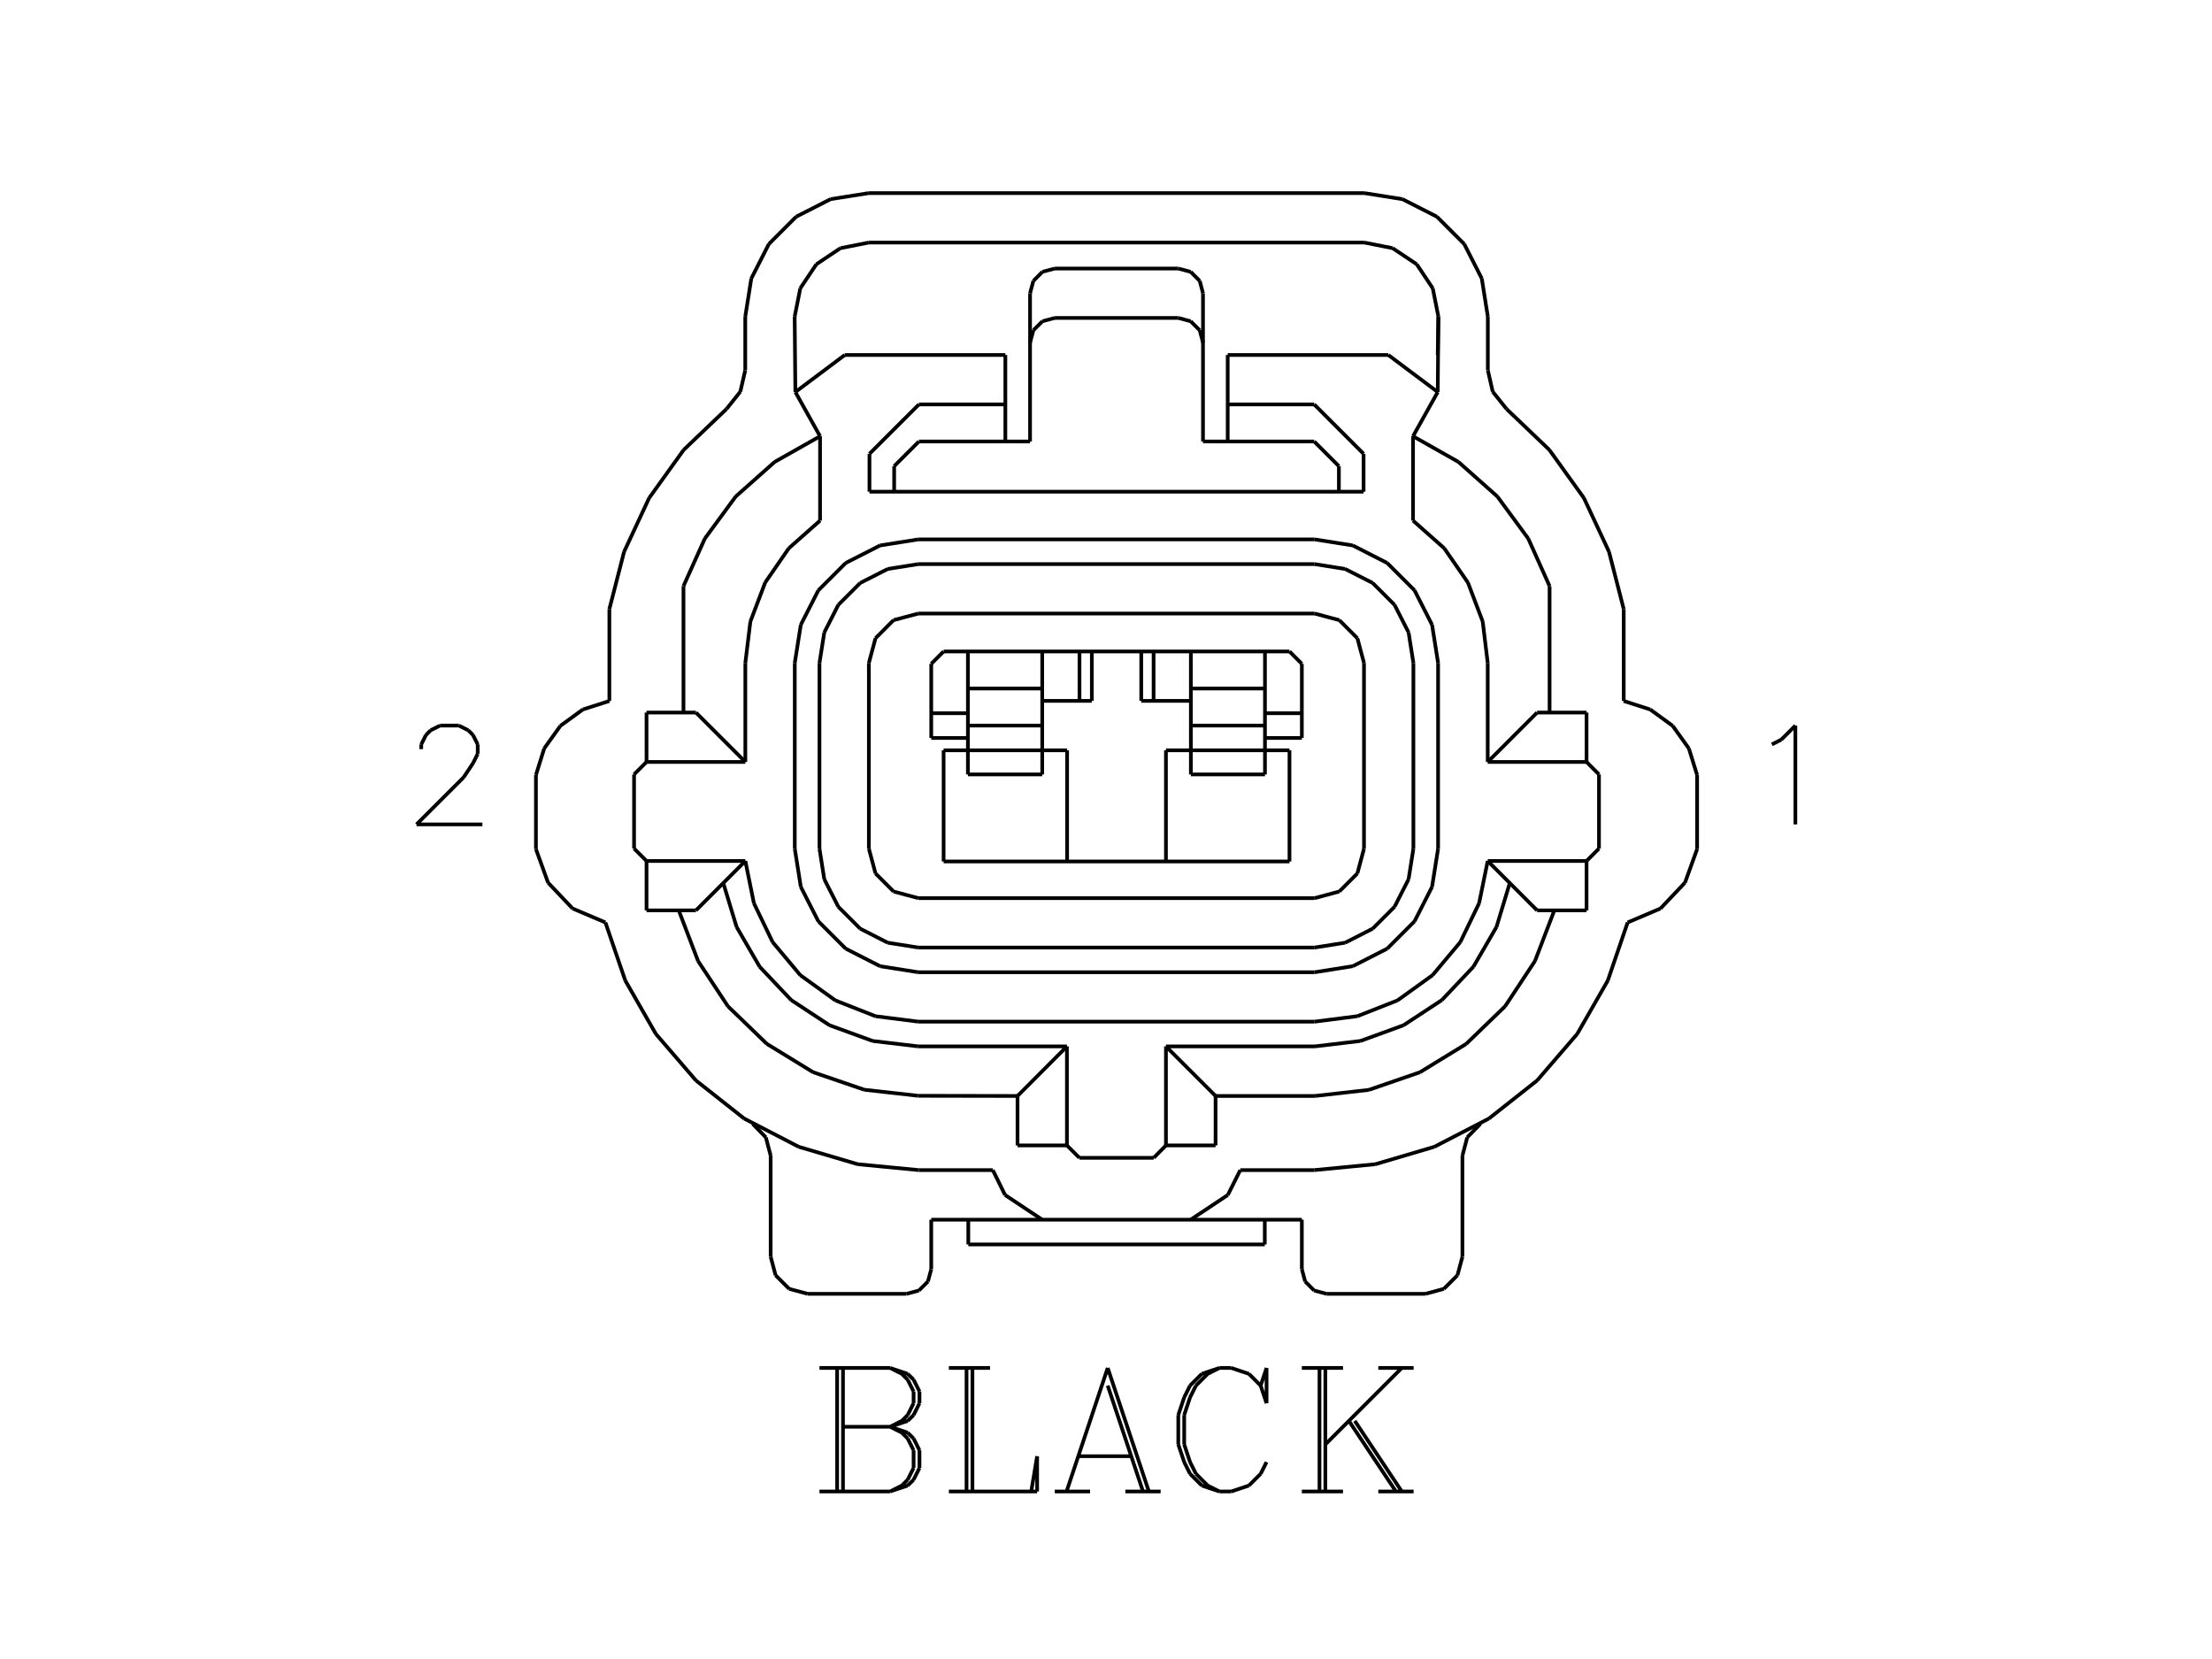<?xml version="1.0" standalone="no"?><svg xmlns="http://www.w3.org/2000/svg" width="600.000" height="450.000" viewBox="0.0 0.0 600.000 450.000" version="1.1">
<title>Acme Converter - Post-processed with EDS-Designer: 14.44 (info@symca.com)</title>
<desc>Acme Converter - Post-processed with EDS-Designer: 14.44 (info@symca.com)</desc>
<g id="EDS_STYLE_GROUP" fill="none" stroke="black" stroke-width="1.0">
<g id="0" display="visible">
<path d="M227.07 404.56L227.07 371.05M228.66 371.05L228.66 404.56M222.28 371.05L241.43 371.05M241.43 371.05L246.21 372.65M246.21 372.65L247.81 374.24M247.81 374.24L249.41 377.44M249.41 377.44L249.41 380.63M249.41 380.63L247.81 383.82M247.81 383.82L246.21 385.41M246.21 385.41L241.43 387.01M241.43 371.05L244.62 372.65M244.62 372.65L246.21 374.24M246.21 374.24L247.81 377.44M247.81 377.44L247.81 380.63M247.81 380.63L246.21 383.82M246.21 383.82L244.62 385.41M244.62 385.41L241.43 387.01M228.66 387.01L241.43 387.01M241.43 387.01L246.21 388.6M246.21 388.6L247.81 390.2M247.81 390.2L249.41 393.39M249.41 393.39L249.41 398.18M249.41 398.18L247.81 401.37M247.81 401.37L246.21 402.96M246.21 402.96L241.43 404.56M241.43 404.56L222.28 404.56M241.43 387.01L244.62 388.6M244.62 388.6L246.21 390.2M246.21 390.2L247.81 393.39M247.81 393.39L247.81 398.18M247.81 398.18L246.21 401.37M246.21 401.37L244.62 402.96M244.62 402.96L241.43 404.56M262.17 404.56L262.17 371.05M263.77 371.05L263.77 404.56M257.38 371.05L268.55 371.05M257.38 404.56L281.32 404.56M281.32 404.56L281.32 394.99M281.32 394.99L279.72 404.56M300.46 371.05L289.3 404.56M300.46 371.05L311.63 404.56M300.46 375.84L310.04 404.56M292.49 394.99L306.85 394.99M286.1 404.56L295.68 404.56M305.25 404.56L314.82 404.56M341.95 375.84L343.55 380.63M343.55 380.63L343.55 371.05M343.55 371.05L341.95 375.84M341.95 375.84L338.76 372.65M338.76 372.65L333.97 371.05M333.97 371.05L330.78 371.05M330.78 371.05L325.99 372.65M325.99 372.65L322.8 375.84M322.8 375.84L321.21 379.03M321.21 379.03L319.61 383.82M319.61 383.82L319.61 391.8M319.61 391.8L321.21 396.58M321.21 396.58L322.8 399.77M322.8 399.77L325.99 402.96M325.99 402.96L330.78 404.56M330.78 404.56L333.97 404.56M333.97 404.56L338.76 402.96M338.76 402.96L341.95 399.77M341.95 399.77L343.55 396.58M330.78 371.05L327.59 372.65M327.59 372.65L324.4 375.84M324.4 375.84L322.8 379.03M322.8 379.03L321.21 383.82M321.21 383.82L321.21 391.8M321.21 391.8L322.8 396.58M322.8 396.58L324.4 399.77M324.4 399.77L327.59 402.96M327.59 402.96L330.78 404.56M357.91 404.56L357.91 371.05M359.5 371.05L359.5 404.56M380.24 371.05L359.5 391.8M367.48 385.41L380.24 404.56M365.88 385.41L378.65 404.56M353.12 371.05L364.29 371.05M373.86 371.05L383.44 371.05M353.12 404.56L364.29 404.56M373.86 404.56L383.44 404.56"/>
<path d="M114.26 203.2L114.26 201.92M114.26 201.92L115.54 199.37M115.54 199.37L116.81 198.09M116.81 198.09L119.36 196.81M119.36 196.81L124.47 196.81M124.47 196.81L127.02 198.09M127.02 198.09L128.3 199.37M128.3 199.37L129.58 201.92M129.58 201.92L129.58 204.47M129.58 204.47L128.3 207.03M128.3 207.03L125.75 210.86M125.75 210.86L112.98 223.62M112.98 223.62L130.85 223.62"/>
<path d="M480.61 201.92L483.16 200.64M483.16 200.64L486.99 196.81M486.99 196.81L486.99 223.62"/>
<path d="M390.08 230.21L390.08 179.82"/>
<path d="M322.96 330.84L333.04 324.14"/>
<path d="M356.58 263.72L249.09 263.72"/>
<path d="M356.58 146.31L249.09 146.31"/>
<path d="M356.64 283.83L316.26 283.83"/>
<path d="M316.26 310.69L329.72 310.69"/>
<path d="M316.26 283.83L329.72 297.28"/>
<path d="M245.9 350.95L219.09 350.95"/>
<path d="M262.54 210.06L282.7 210.06"/>
<path d="M262.54 176.71L262.54 210.06"/>
<path d="M349.77 176.71L255.95 176.71"/>
<path d="M282.7 210.06L282.7 176.71"/>
<path d="M269.3 317.39L272.62 324.14"/>
<path d="M272.62 324.14L282.7 330.84"/>
<path d="M202.15 85.89L202.15 100.42"/>
<path d="M229.14 96.29L272.7 96.29"/>
<path d="M185.39 193.28L185.39 158.98"/>
<path d="M249.04 297.23L276 297.28"/>
<path d="M249.07 283.83L289.4 283.83"/>
<path d="M353.12 330.84L252.6 330.84"/>
<path d="M249.25 317.39L269.3 317.39"/>
<path d="M175.37 233.54L175.37 246.94"/>
<path d="M175.37 233.54L202.17 233.54"/>
<path d="M171.99 230.16L175.37 233.54"/>
<path d="M171.99 210.06L171.99 230.16"/>
<path d="M175.37 206.68L171.99 210.06"/>
<path d="M202.17 233.54L188.77 246.94"/>
<path d="M175.37 246.94L188.77 246.94"/>
<path d="M175.37 193.28L175.37 206.68"/>
<path d="M188.77 193.28L175.37 193.28"/>
<path d="M202.17 206.68L175.37 206.68"/>
<path d="M202.17 206.68L188.77 193.28"/>
<path d="M276 310.69L289.4 310.69"/>
<path d="M289.4 310.69L289.4 283.83"/>
<path d="M292.78 314.06L289.4 310.69"/>
<path d="M312.94 314.06L292.78 314.06"/>
<path d="M316.26 310.69L312.94 314.06"/>
<path d="M316.26 283.83L316.26 310.69"/>
<path d="M276 297.28L276 310.69"/>
<path d="M289.4 283.83L276 297.28"/>
<path d="M215.58 230.21L215.58 179.82"/>
<path d="M222.44 141.21L222.44 118.33"/>
<path d="M145.37 210.22L145.37 230.32"/>
<path d="M323.02 210.06L343.12 210.06"/>
<path d="M323.02 176.71L323.02 210.06"/>
<path d="M343.12 210.06L343.12 176.71"/>
<path d="M333.04 324.14L336.42 317.39"/>
<path d="M356.67 297.28L329.72 297.28"/>
<path d="M329.72 310.69L329.72 297.28"/>
<path d="M370.06 52.38L235.66 52.38"/>
<path d="M356.47 317.39L336.42 317.39"/>
<path d="M235.66 52.38L225.3 54.02M225.3 54.02L215.96 58.78M215.96 58.78L208.55 66.2M208.55 66.2L203.79 75.54M203.79 75.54L202.15 85.89"/>
<path d="M249.09 146.31L238.73 147.95M238.73 147.95L229.39 152.71M229.39 152.71L221.98 160.12M221.98 160.12L217.22 169.47M217.22 169.47L215.58 179.82"/>
<path d="M215.58 230.21L217.22 240.57M217.22 240.57L221.98 249.91M221.98 249.91L229.39 257.32M229.39 257.32L238.73 262.08M238.73 262.08L249.09 263.72"/>
<path d="M356.58 263.72L366.93 262.08M366.93 262.08L376.27 257.32M376.27 257.32L383.68 249.91M383.68 249.91L388.44 240.57M388.44 240.57L390.08 230.21"/>
<path d="M390.08 179.82L388.44 169.47M388.44 169.47L383.68 160.12M383.68 160.12L376.27 152.71M376.27 152.71L366.93 147.95M366.93 147.95L356.58 146.31"/>
<path d="M249.09 153.01L240.8 154.33M240.8 154.33L233.33 158.13M233.33 158.13L227.4 164.06M227.4 164.06L223.59 171.54M223.59 171.54L222.28 179.82"/>
<path d="M383.38 179.82L382.07 171.54M382.07 171.54L378.26 164.06M378.26 164.06L372.33 158.13M372.33 158.13L364.86 154.33M364.86 154.33L356.58 153.01"/>
<path d="M356.58 257.02L364.86 255.71M364.86 255.71L372.33 251.9M372.33 251.9L378.26 245.97M378.26 245.97L382.07 238.5M382.07 238.5L383.38 230.21"/>
<path d="M222.28 230.21L223.59 238.5M223.59 238.5L227.4 245.97M227.4 245.97L233.33 251.9M233.33 251.9L240.8 255.71M240.8 255.71L249.09 257.02"/>
<path d="M383.38 230.21L383.38 179.82"/>
<path d="M356.58 153.01L249.09 153.01"/>
<path d="M222.28 230.21L222.28 179.82"/>
<path d="M356.58 257.02L249.09 257.02"/>
<path d="M249.09 166.42L242.38 168.21M242.38 168.21L237.48 173.12M237.48 173.12L235.68 179.82"/>
<path d="M235.68 230.21L235.68 179.82"/>
<path d="M235.68 230.21L237.48 236.92M237.48 236.92L242.38 241.82M242.38 241.82L249.09 243.62"/>
<path d="M356.58 243.62L249.09 243.62"/>
<path d="M356.58 243.62L363.28 241.82M363.28 241.82L368.18 236.92M368.18 236.92L369.98 230.21"/>
<path d="M369.98 230.21L369.98 179.82"/>
<path d="M369.98 179.82L368.18 173.12M368.18 173.12L363.28 168.21M363.28 168.21L356.58 166.42"/>
<path d="M356.58 166.42L249.09 166.42"/>
<path d="M252.6 330.84L252.6 344.25"/>
<path d="M262.65 330.84L262.65 337.55"/>
<path d="M262.65 337.55L343.07 337.55"/>
<path d="M343.07 337.55L343.07 330.84"/>
<path d="M209.04 313.46L209.04 340.9"/>
<path d="M245.9 350.95L249.25 350.05M249.25 350.05L251.7 347.6M251.7 347.6L252.6 344.25"/>
<path d="M209.04 340.9L210.38 345.92M210.38 345.92L214.06 349.6M214.06 349.6L219.09 350.95"/>
<path d="M222.44 141.21L213.97 148.71M213.97 148.71L207.55 158.02M207.55 158.02L203.54 168.59M203.54 168.59L202.17 179.82"/>
<path d="M202.17 206.68L202.17 179.82"/>
<path d="M202.17 233.54L204.5 245.01M204.5 245.01L209.58 255.55M209.58 255.55L217.09 264.52M217.09 264.52L226.59 271.36M226.59 271.36L237.48 275.65M237.48 275.65L249.09 277.12"/>
<path d="M356.58 277.12L249.09 277.12"/>
<path d="M356.58 277.12L368.19 275.64M368.19 275.64L379.08 271.35M379.08 271.35L388.58 264.51M388.58 264.51L396.1 255.55M396.1 255.55L401.2 245.01M401.2 245.01L403.54 233.54"/>
<path d="M369.87 133.37L235.84 133.37"/>
<path d="M222.44 118.33L210.13 125.29M210.13 125.29L199.56 134.68M199.56 134.68L191.19 146.08M191.19 146.08L185.39 158.98"/>
<path d="M164.21 250.21L169.61 265.98M169.61 265.98L177.9 280.45M177.9 280.45L188.78 293.08M188.78 293.08L201.86 303.41M201.86 303.41L216.66 311.07M216.66 311.07L232.65 315.79M232.65 315.79L249.25 317.39"/>
<path d="M165.29 190.14L158.11 192.44M158.11 192.44L152.01 196.88M152.01 196.88L147.62 203.01M147.62 203.01L145.37 210.22"/>
<path d="M145.37 230.32L148.66 239.41M148.66 239.41L155.31 246.43M155.31 246.43L164.21 250.21"/>
<path d="M165.29 190.14L165.29 165.21"/>
<path d="M197.07 110.93L185.45 122.03M185.45 122.03L176.08 135.08M176.08 135.08L169.29 149.64M169.29 149.64L165.29 165.21"/>
<path d="M403.54 206.68L430.35 206.68"/>
<path d="M416.94 193.28L430.35 193.28"/>
<path d="M430.35 246.94L416.94 246.94"/>
<path d="M430.35 233.54L403.54 233.54"/>
<path d="M441.5 250.21L450.4 246.43M450.4 246.43L457.05 239.41M457.05 239.41L460.34 230.32"/>
<path d="M430.35 233.54L430.35 246.94"/>
<path d="M460.34 210.22L458.1 203.01M458.1 203.01L453.71 196.88M453.71 196.88L447.61 192.44M447.61 192.44L440.43 190.14"/>
<path d="M430.35 193.28L430.35 206.68"/>
<path d="M460.34 210.22L460.34 230.32"/>
<path d="M433.72 210.06L433.72 230.16"/>
<path d="M433.72 230.16L430.35 233.54"/>
<path d="M430.35 206.68L433.72 210.06"/>
<path d="M440.43 190.14L440.43 165.21"/>
<path d="M403.54 233.54L416.94 246.94"/>
<path d="M403.54 206.68L403.54 179.82"/>
<path d="M403.54 206.68L416.94 193.28"/>
<path d="M420.32 193.28L420.32 158.98"/>
<path d="M356.47 317.39L373.06 315.79M373.06 315.79L389.05 311.07M389.05 311.07L403.86 303.41M403.86 303.41L416.94 293.08M416.94 293.08L427.82 280.45M427.82 280.45L436.11 265.98M436.11 265.98L441.5 250.21"/>
<path d="M396.68 313.46L396.68 340.9"/>
<path d="M359.82 350.95L386.63 350.95"/>
<path d="M386.63 350.95L391.65 349.6M391.65 349.6L395.33 345.92M395.33 345.92L396.68 340.9"/>
<path d="M353.12 330.84L353.12 344.25"/>
<path d="M353.12 344.25L354.02 347.6M354.02 347.6L356.47 350.05M356.47 350.05L359.82 350.95"/>
<path d="M235.66 65.79L227.96 67.32M227.96 67.32L221.44 71.68M221.44 71.68L217.08 78.2M217.08 78.2L215.55 85.89"/>
<path d="M370.06 65.79L235.66 65.79"/>
<path d="M215.55 85.89L215.74 106.34"/>
<path d="M279.4 119.75L279.4 79.54"/>
<path d="M286.1 72.84L319.61 72.84"/>
<path d="M286.1 72.84L282.75 73.73M282.75 73.73L280.3 76.19M280.3 76.19L279.4 79.54"/>
<path d="M286.1 86.24L282.75 87.14M282.75 87.14L280.3 89.59M280.3 89.59L279.4 92.94"/>
<path d="M286.1 86.24L319.61 86.24"/>
<path d="M242.54 133.34L242.54 126.45"/>
<path d="M242.54 126.45L249.25 119.75"/>
<path d="M249.25 119.75L279.4 119.75"/>
<path d="M197.07 110.93L200.81 106.25M200.81 106.25L202.15 100.42"/>
<path d="M272.7 96.29L272.7 119.75"/>
<path d="M235.84 123.1L249.25 109.7"/>
<path d="M249.25 109.7L272.7 109.7"/>
<path d="M390.16 85.89L389.98 96.29"/>
<path d="M403.57 85.89L403.57 100.42"/>
<path d="M403.57 85.89L401.93 75.54M401.93 75.54L397.17 66.2M397.17 66.2L389.76 58.78M389.76 58.78L380.41 54.02M380.41 54.02L370.06 52.38"/>
<path d="M390.16 85.89L388.63 78.2M388.63 78.2L384.28 71.68M384.28 71.68L377.75 67.32M377.75 67.32L370.06 65.79"/>
<path d="M440.43 165.21L436.43 149.64M436.43 149.64L429.63 135.08M429.63 135.08L420.26 122.03M420.26 122.03L408.65 110.93"/>
<path d="M403.57 100.42L404.9 106.25M404.9 106.25L408.65 110.93"/>
<path d="M196.19 239.52L199.8 251.44M199.8 251.44L206.05 262.21M206.05 262.21L214.6 271.26M214.6 271.26L225.01 278.1M225.01 278.1L236.71 282.36M236.71 282.36L249.07 283.83"/>
<path d="M184.11 246.94L189.35 260.67M189.35 260.67L197.44 272.94M197.44 272.94L208.01 283.15M208.01 283.15L220.54 290.83M220.54 290.83L234.44 295.59M234.44 295.59L249.04 297.23"/>
<path d="M356.64 283.83L369 282.36M369 282.36L380.7 278.1M380.7 278.1L391.11 271.26M391.11 271.26L399.67 262.21M399.67 262.21L405.92 251.44M405.92 251.44L409.53 239.52"/>
<path d="M356.67 297.28L371.28 295.63M371.28 295.63L385.17 290.84M385.17 290.84L397.7 283.16M397.7 283.16L408.27 272.94M408.27 272.94L416.36 260.67M416.36 260.67L421.61 246.94"/>
<path d="M255.95 233.67L349.77 233.67"/>
<path d="M255.95 233.67L255.95 203.52"/>
<path d="M255.95 203.52L289.45 203.52"/>
<path d="M289.45 203.52L289.45 233.67"/>
<path d="M255.95 176.71L252.6 180.06"/>
<path d="M252.6 180.06L252.6 200.17"/>
<path d="M252.6 193.46L262.54 193.46"/>
<path d="M316.26 203.52L349.77 203.52"/>
<path d="M316.26 233.67L316.26 203.52"/>
<path d="M349.77 203.52L349.77 233.67"/>
<path d="M296.16 190.11L282.75 190.11"/>
<path d="M296.16 190.11L296.16 176.71"/>
<path d="M309.56 190.11L309.56 176.71"/>
<path d="M309.56 190.11L322.96 190.11"/>
<path d="M252.6 200.17L262.54 200.17"/>
<path d="M292.81 176.71L292.81 190.11"/>
<path d="M312.91 176.71L312.91 190.11"/>
<path d="M349.77 176.71L353.12 180.06"/>
<path d="M353.12 180.06L353.12 200.17"/>
<path d="M353.12 200.17L343.17 200.17"/>
<path d="M353.12 193.46L343.17 193.46"/>
<path d="M322.96 186.76L343.07 186.76"/>
<path d="M262.65 186.76L282.75 186.76"/>
<path d="M262.65 196.81L282.75 196.81"/>
<path d="M322.96 196.81L343.07 196.81"/>
<path d="M401.55 304.85L397.98 308.52M397.98 308.52L396.68 313.46"/>
<path d="M209.04 313.46L207.74 308.52M207.74 308.52L204.17 304.85"/>
<path d="M229.14 96.29L215.74 106.34"/>
<path d="M222.44 118.33L215.74 106.34"/>
<path d="M235.84 133.37L235.84 123.1"/>
<path d="M326.31 119.75L326.31 79.54"/>
<path d="M326.31 92.94L325.42 89.59M325.42 89.59L322.96 87.14M322.96 87.14L319.61 86.24"/>
<path d="M356.47 119.75L326.31 119.75"/>
<path d="M333.01 96.29L333.01 119.75"/>
<path d="M356.47 109.7L333.01 109.7"/>
<path d="M326.31 79.54L325.42 76.19M325.42 76.19L322.96 73.73M322.96 73.73L319.61 72.84"/>
<path d="M376.57 96.29L333.01 96.29"/>
<path d="M383.28 141.21L383.28 118.33"/>
<path d="M383.28 118.33L389.98 106.34"/>
<path d="M420.32 158.98L414.53 146.08M414.53 146.08L406.16 134.68M406.16 134.68L395.59 125.29M395.59 125.29L383.28 118.33"/>
<path d="M403.54 179.82L402.18 168.59M402.18 168.59L398.17 158.02M398.17 158.02L391.74 148.71M391.74 148.71L383.28 141.21"/>
<path d="M369.87 123.1L356.47 109.7"/>
<path d="M369.87 133.37L369.87 123.1"/>
<path d="M363.17 126.45L356.47 119.75"/>
<path d="M363.17 133.34L363.17 126.45"/>
<path d="M390.16 85.89L389.98 106.34"/>
<path d="M376.57 96.29L389.98 106.34"/>
</g>
</g>
</svg>
